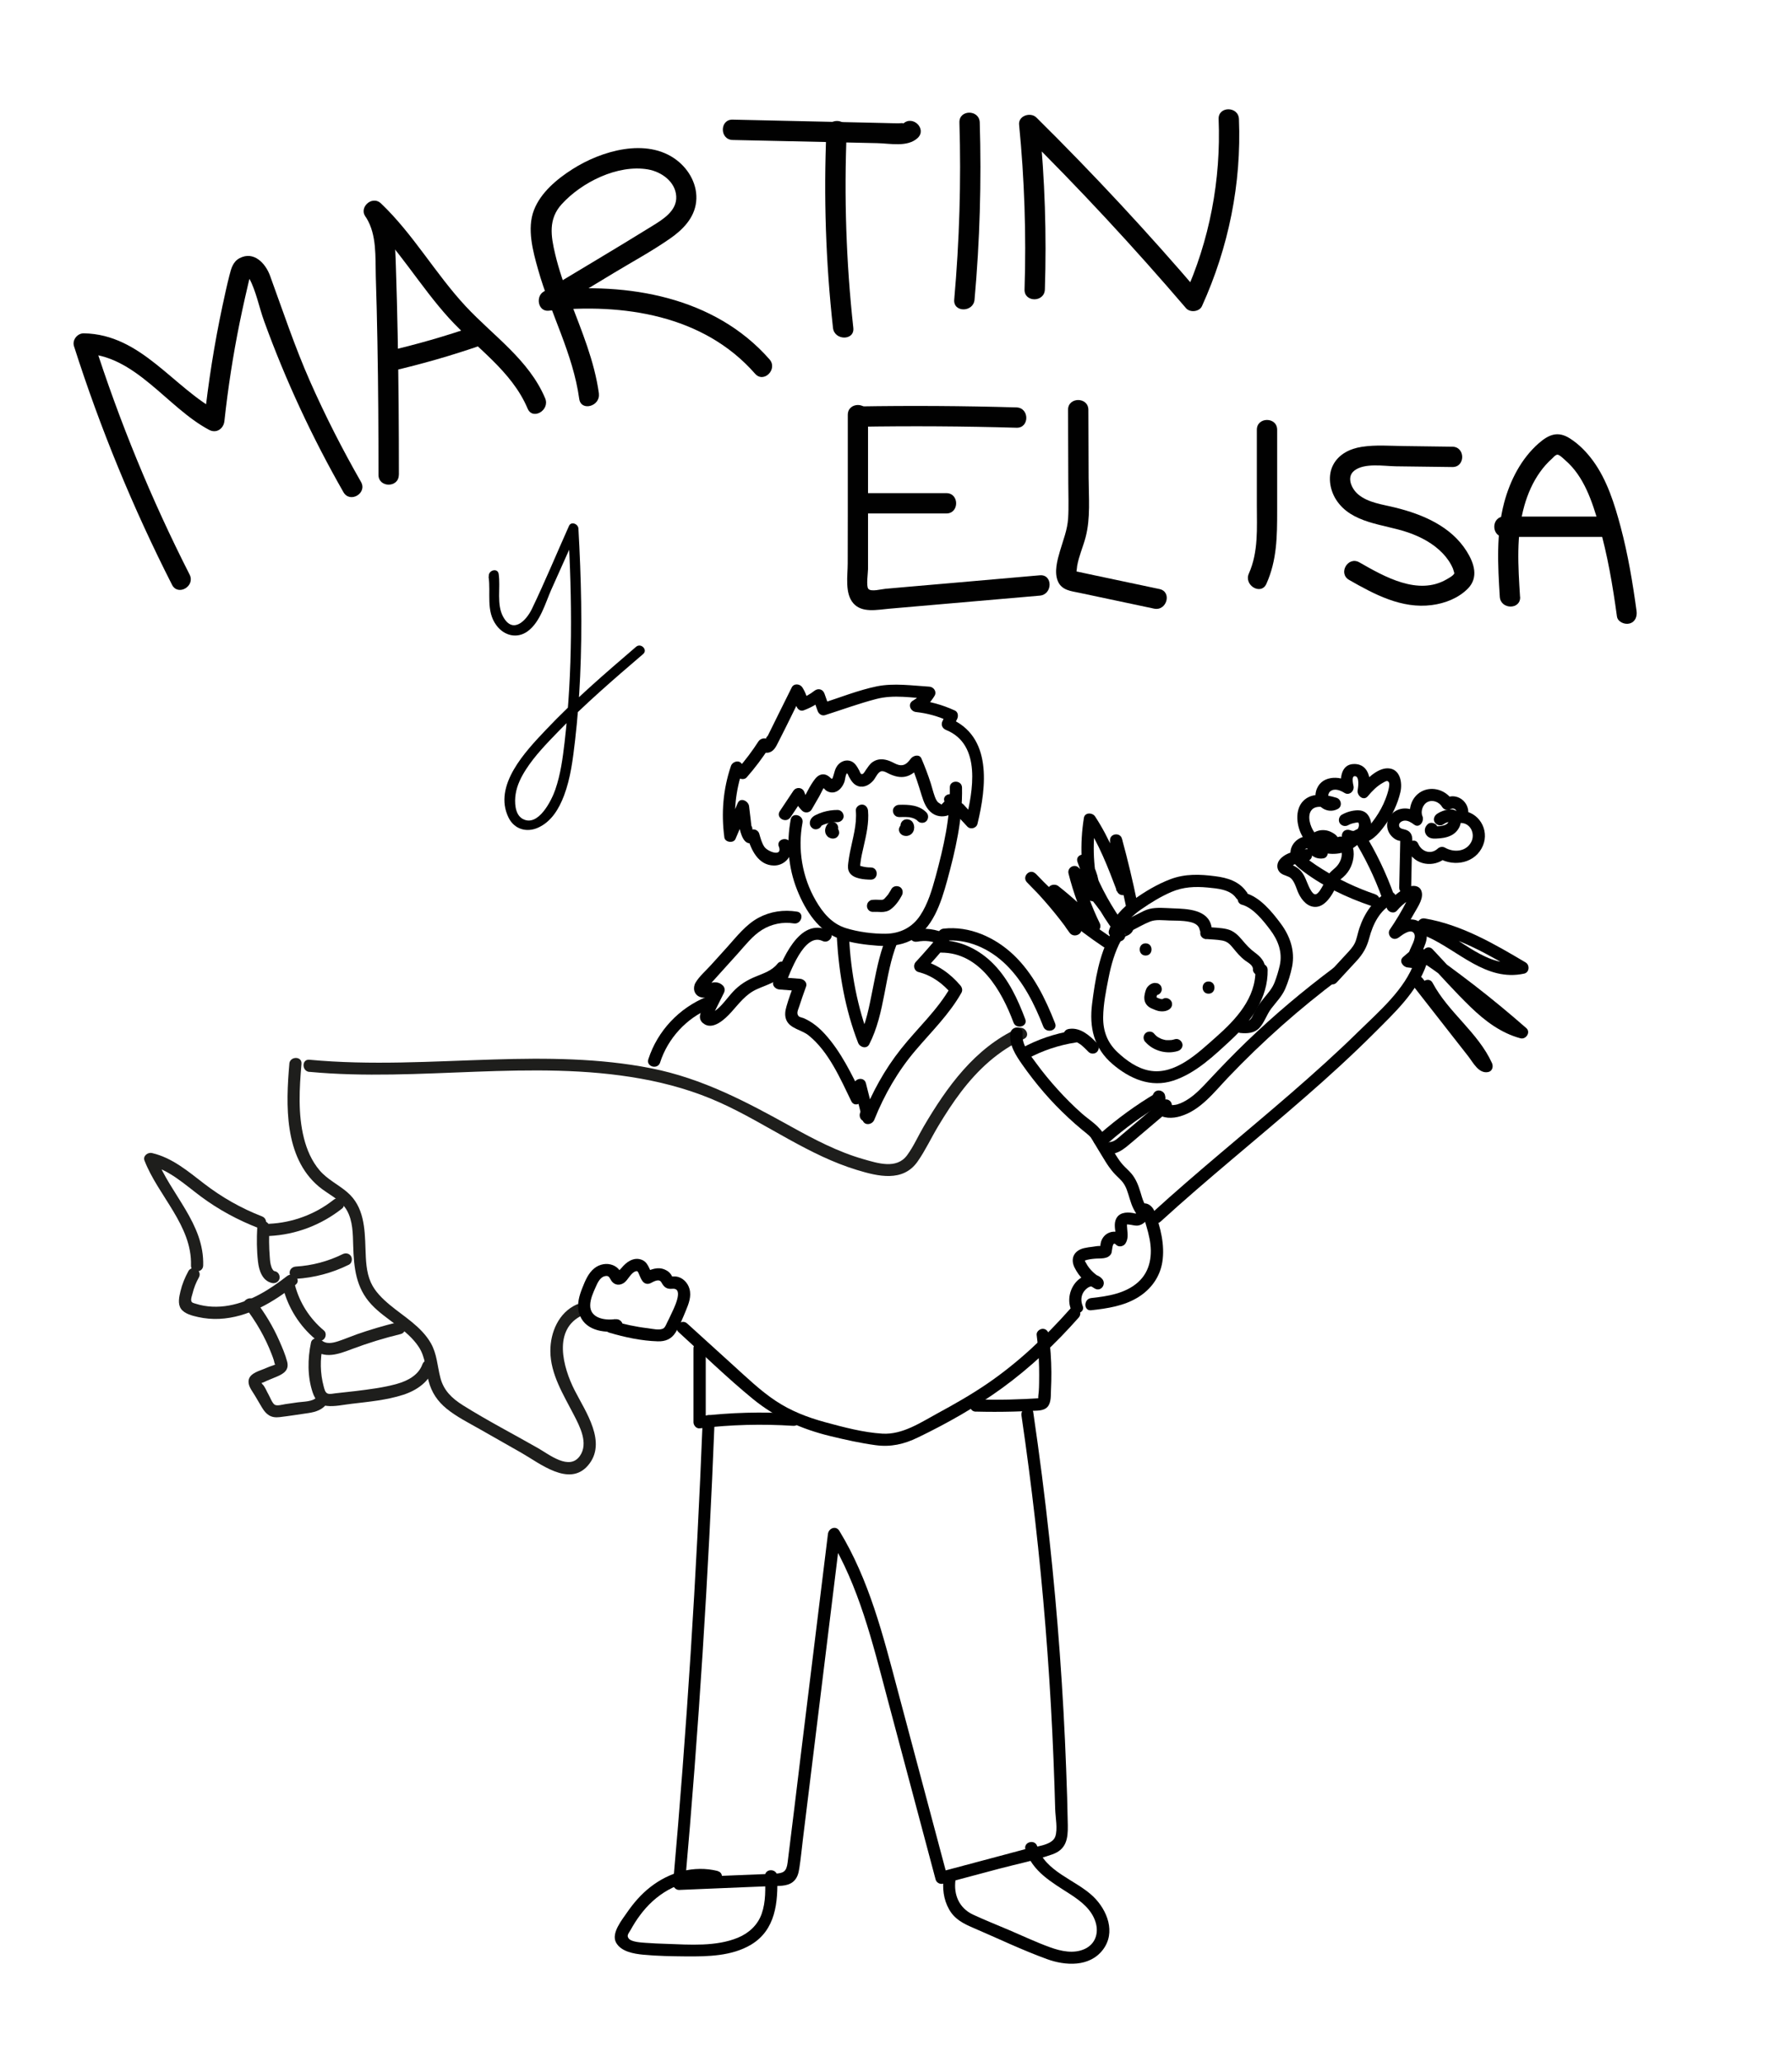 <?xml version="1.0" encoding="UTF-8"?>
<svg id="Capa_1" xmlns="http://www.w3.org/2000/svg" viewBox="0 0 220.4 253.66">
  <defs>
    <style>
      .cls-1 {
        fill: #010101;
      }

      .cls-2 {
        fill: #1e1e1c;
      }
    </style>
  </defs>
  <path class="cls-2" d="M35.59,130.77c-.44,5.05-.67,11.49,3.61,15.1,1.16.98,2.7,1.58,3.47,2.95.73,1.3.73,2.88.77,4.33.08,2.69.32,5.17,2.24,7.23,1.77,1.9,4.38,3.02,5.83,5.23.83,1.27.83,2.74,1.2,4.17s1.12,2.52,2.24,3.43c1.24,1,2.69,1.72,4.06,2.5,1.71.97,3.42,1.94,5.12,2.91,2.24,1.27,5.85,4.24,8.17,1.57,2.44-2.81-.29-6.63-1.62-9.25-1.43-2.8-2.76-7.54.98-9.25.88-.4.12-1.69-.76-1.3-2.19,1-3.22,3.41-3.21,5.72.01,2.85,1.61,5.36,2.87,7.81.75,1.45,1.85,3.53.76,5.08-1.29,1.84-3.75-.16-5.15-.96-3.07-1.75-6.24-3.39-9.24-5.27-1.35-.85-2.37-1.82-2.77-3.39-.38-1.46-.41-2.92-1.18-4.26-1.18-2.04-3.29-3.24-5.05-4.7-.92-.77-1.82-1.64-2.32-2.75-.58-1.29-.61-2.76-.66-4.15-.08-2.52-.18-5.19-2.25-6.95-1.11-.95-2.44-1.56-3.4-2.69s-1.56-2.52-1.92-3.95c-.75-2.97-.56-6.12-.3-9.14.08-.96-1.42-.96-1.5,0h0Z"/>
  <path class="cls-2" d="M38.06,131.78c13.55,1.27,27.31-1.59,40.78.84,3.33.6,6.62,1.54,9.71,2.94,2.91,1.31,5.64,2.95,8.43,4.49s5.46,2.89,8.41,3.79c2.59.79,5.67,1.54,7.47-1.04.96-1.37,1.68-2.93,2.54-4.36s1.78-2.86,2.8-4.2c2.08-2.73,4.59-5.07,7.74-6.51.88-.4.12-1.69-.76-1.3-5.27,2.4-8.73,7.22-11.58,12.08-.68,1.16-1.24,2.45-2.04,3.53-1.29,1.75-3.63.97-5.38.47-3.11-.89-5.99-2.4-8.81-3.96-5.57-3.09-10.97-5.96-17.29-7.21s-12.91-1.28-19.38-1.08c-7.55.23-15.11.74-22.65.03-.96-.09-.95,1.41,0,1.5h0Z"/>
  <path class="cls-1" d="M83.45,163.77c3.02,2.74,5.97,5.62,9.13,8.21,2.84,2.32,6.01,3.73,9.57,4.59,1.82.44,3.69.86,5.55,1.11s3.49-.12,5.18-.94c3.59-1.73,7.15-3.74,10.37-6.08,3.47-2.52,6.59-5.47,9.42-8.67.64-.72-.42-1.79-1.06-1.06-3.04,3.43-6.4,6.6-10.19,9.19-1.95,1.33-4,2.5-6.07,3.62s-4.33,2.67-6.83,2.52c-2.32-.14-4.77-.79-7.01-1.4s-4.24-1.39-6.11-2.63-3.56-2.87-5.25-4.4l-5.63-5.11c-.71-.65-1.78.41-1.06,1.06h0Z"/>
  <path class="cls-1" d="M75.67,162.18c-1.26.19-3.13-.1-3.08-1.74.02-.75.36-1.5.66-2.17.22-.5.52-1.2,1.1-1.36s.6.21.86.58c.39.54,1.02.59,1.55.22.49-.35.82-1.21,1.4-1.4.26-.09.29.04.4.27.14.31.24.62.44.9.24.35.64.47,1.03.27s1.04-.59,1.32-.08c.32.58.64.85,1.35.78,1.52-.13.09,2.6-.18,3.18-.14.31-.29.62-.45.93-.11.22-.24.59-.45.74-.45.31-1.43.06-1.93,0-1.48-.17-2.94-.49-4.37-.91-.93-.28-1.32,1.17-.4,1.45,1.92.57,3.97,1.01,5.98,1.07.94.03,1.69-.28,2.19-1.09s.88-1.76,1.25-2.65.72-1.78.46-2.71c-.21-.77-.87-1.44-1.68-1.52-.08,0-.63-.03-.65.04.02-.08.46.5.17-.09-.18-.37-.49-.64-.87-.8-.87-.38-1.73-.03-2.51.37l1.03.27c-.49-.69-.55-1.61-1.49-1.89s-1.79.35-2.36,1.05c-.07.08-.51.51-.51.58.47.28.61.28.44.02-.03-.09-.08-.17-.13-.25-.2-.32-.51-.55-.85-.69-.77-.31-1.66-.13-2.29.38-.76.61-1.13,1.54-1.48,2.42-.38.95-.68,1.99-.42,3.01.57,2.17,2.98,2.58,4.88,2.29.95-.14.55-1.59-.4-1.45h0Z"/>
  <path class="cls-1" d="M133.15,160.54c-.22-.57-.21-1.17.12-1.69.2-.31.85-.96,1.22-.55l.91-1.18c-.66-.39-1.24-.9-1.66-1.55-.1-.16-.18-.33-.29-.5-.03-.19-.06-.23-.08-.11-.04.07-.02.08.05.02.38-.14.8-.19,1.2-.23.71-.07,1.66.11,2.06-.64.12-.22.09-1.62.57-1.09.33.36.93.24,1.18-.15.42-.69.21-1.37.18-2.11,0-.09,0-.17,0-.26.03-.06.02-.05-.05.05.09-.03.18,0,.27,0,.37.03.71.16,1.09.13.62-.05,1.39-.7,1.3-1.4.04-.25-.17-.21-.64.13.05.15.09.29.14.44.09.29.19.58.27.88.15.51.29,1.03.39,1.55.39,1.96.13,4.01-1.44,5.39s-3.74,1.7-5.73,1.92c-.95.1-.96,1.61,0,1.5,1.98-.22,4.01-.52,5.74-1.58,1.6-.98,2.72-2.5,3.01-4.38.32-2.07-.23-4.25-.96-6.18-.28-.76-1.18-1.4-1.89-.69-.19.19-.4.6-.39.89,0,.18-.06.08.08.05-.15.02-.34-.04-.48-.07-.84-.14-1.8-.05-2.12.9-.12.36-.1.72-.06,1.09.04.31.16.73,0,1.01l1.18-.15c-.76-.83-2.12-.71-2.71.26-.15.24-.23.5-.26.77-.01.1-.06.31-.01.39-.01.12.02.1.09-.05.13-.12.12-.16-.03-.13-.19-.1-.77.04-.99.06-.36.04-.72.09-1.07.17-1.21.28-1.74,1.25-1.18,2.39s1.45,1.98,2.49,2.58c.76.44,1.46-.55.91-1.18-.87-.99-2.39-.52-3.17.33-.82.89-1.12,2.24-.68,3.38.35.89,1.8.5,1.45-.4h0Z"/>
  <path class="cls-1" d="M85.29,165.78v9.08c0,.37.35.8.76.75,3.82-.46,7.68-.56,11.52-.31.96.06.96-1.44,0-1.5-3.84-.25-7.69-.14-11.52.31l.75.75v-9.08c0-.97-1.51-.97-1.51,0h0Z"/>
  <path class="cls-1" d="M120,173.55c1.55.04,3.09.04,4.64,0,.74-.02,1.49-.05,2.23-.09.67-.04,1.5.04,1.98-.51.45-.52.38-1.4.41-2.04.04-.74.05-1.47.05-2.21-.01-1.53-.12-3.06-.31-4.58-.05-.4-.31-.75-.75-.75-.37,0-.8.35-.75.75.17,1.32.27,2.65.3,3.98.01.65.01,1.3,0,1.95,0,.34-.02.68-.04,1.02-.02.29-.09.62-.06.91-.01-.09.25-.09-.14-.06-.17.01-.34.02-.51.03-.31.02-.63.03-.94.05-.66.03-1.32.05-1.97.07-1.37.03-2.75.02-4.12-.01-.97-.02-.97,1.48,0,1.5h0Z"/>
  <path class="cls-1" d="M86.42,174.72c-.75,18.99-1.96,37.96-3.64,56.89-.03.39.37.77.75.75,2.63-.11,5.26-.22,7.88-.33l3.45-.14c.85-.04,1.92.06,2.64-.5.55-.43.71-1.04.81-1.7.19-1.21.3-2.43.45-3.65.3-2.46.6-4.93.91-7.39,1.23-10.02,2.46-20.04,3.69-30.06l-1.4.38c3.69,6.04,5.35,12.97,7.15,19.74,1.99,7.45,3.97,14.91,5.96,22.36.1.39.53.63.92.52,2.31-.62,4.62-1.23,6.94-1.85,2.15-.57,4.4-1.01,6.49-1.75,1.72-.6,1.94-1.91,1.91-3.57-.04-2.3-.11-4.6-.2-6.9-.35-9.45-1.04-18.88-2.06-28.29-.56-5.22-1.23-10.42-1.99-15.61-.14-.95-1.59-.55-1.45.4,1.27,8.64,2.26,17.32,2.96,26.02.35,4.34.63,8.69.84,13.05.1,2.14.19,4.27.26,6.41.03.99.06,1.97.09,2.96s.33,2.42.01,3.34c-.37,1.09-2.49,1.23-3.45,1.48-1.2.32-2.39.64-3.59.96-2.39.64-4.78,1.27-7.17,1.91l.92.52c-2.03-7.61-4.06-15.23-6.09-22.84-1.79-6.74-3.51-13.61-7.18-19.62-.42-.69-1.31-.32-1.4.38-1.11,9.03-2.22,18.07-3.33,27.1-.54,4.43-1.07,8.87-1.63,13.3-.14,1.13-.51,1.31-1.54,1.37-.49.03-.99.04-1.48.06l-3.45.14c-2.3.1-4.6.19-6.9.29l.75.75c1.68-18.93,2.89-37.9,3.64-56.89.04-.97-1.46-.96-1.5,0h0Z"/>
  <path class="cls-1" d="M88.27,230.03c-2.93-.73-5.94.14-8.29,1.98-1.13.88-2.07,1.97-2.88,3.15-.61.89-1.94,2.51-1.34,3.65s2.21,1.4,3.34,1.51c1.75.17,3.52.19,5.28.21,2.68.02,5.62-.03,7.99-1.44,3.04-1.82,3.33-5.22,3.22-8.43-.03-.96-1.53-.97-1.5,0,.05,1.54.11,3.15-.41,4.63-.49,1.39-1.57,2.38-2.92,2.94-2.68,1.11-5.91.86-8.74.76-.88-.03-1.76-.06-2.64-.13-.49-.04-1.73-.09-2.06-.54-.28-.37,0-.62.22-1.01.19-.34.39-.68.6-1.01.39-.6.82-1.18,1.3-1.72,2.11-2.36,5.23-3.88,8.42-3.09.94.23,1.34-1.21.4-1.45h0Z"/>
  <path class="cls-1" d="M116.08,230.72c-.2,1.39-.05,2.79.65,4.03s1.8,1.77,3.04,2.3c2.98,1.28,5.94,2.7,8.99,3.81,2.27.83,5.24,1,6.88-1.14s.53-4.89-1.16-6.53c-2.17-2.1-5.96-3.05-6.91-6.2-.28-.92-1.73-.53-1.45.4.82,2.71,3.28,4.05,5.5,5.49,1.31.85,2.63,1.86,3.12,3.42.43,1.37-.02,2.73-1.36,3.33s-2.88.27-4.23-.22c-1.69-.61-3.34-1.39-5-2.1-1.49-.64-3.01-1.23-4.48-1.92-1.69-.79-2.41-2.43-2.15-4.27.13-.94-1.31-1.35-1.45-.4h0Z"/>
  <path class="cls-1" d="M81.19,130.62c.95-2.96,3.26-5.48,6.15-6.64.38-.15.64-.5.52-.92-.1-.36-.54-.68-.92-.52-3.4,1.37-6.07,4.19-7.2,7.69-.3.92,1.15,1.32,1.45.4h0Z"/>
  <path class="cls-1" d="M98.02,112.08c-1.63-.26-3.26-.03-4.72.75-1.57.84-2.7,2.32-3.87,3.62-.66.73-1.32,1.47-1.99,2.2-.61.68-1.41,1.36-1.88,2.14-.39.65-.22,1.49.52,1.78.32.12.66.11.98.03.11-.03.84-.31.78-.37l-.12-.91c-.41.84-.83,1.67-1.24,2.51-.32.64-.69,1.4-.02,1.96,1.18.99,2.73-.52,3.48-1.35.99-1.1,1.8-2.23,3.19-2.84,1.26-.56,2.65-.92,3.55-2.05.59-.75-.46-1.82-1.06-1.06-.68.85-1.69,1.17-2.66,1.57-1.09.44-2.01,1.01-2.81,1.87-.75.81-1.39,1.8-2.31,2.43-.1.07-.22.12-.31.19-.15.13-.26-.14-.06.25s.2.01.31-.21c.07-.14.14-.28.21-.42.35-.7.69-1.39,1.04-2.09.15-.3.13-.66-.12-.91-.44-.44-1.02-.49-1.59-.28-.13.04-.57.17-.63.27-.17.03-.1.13.24.3l.17-.18c.15-.08.3-.33.41-.46,1.08-1.19,2.15-2.38,3.23-3.58.91-1.01,1.8-2.18,2.97-2.91s2.57-1.02,3.92-.8c.94.15,1.35-1.29.4-1.45h0Z"/>
  <path class="cls-1" d="M97.25,100.75c-.54,2.9-.31,5.9.78,8.64,1.02,2.57,2.69,5.21,5.44,6.11,1.41.46,2.99.66,4.47.77,1.39.1,2.81-.01,4.07-.64,2.7-1.33,3.74-4.67,4.48-7.36,1.02-3.73,1.91-7.55,1.83-11.44-.02-.96-1.52-.97-1.5,0,.07,3.71-.77,7.32-1.73,10.88-.46,1.67-.95,3.39-1.92,4.85s-2.45,2.22-4.26,2.24c-1.59.01-3.35-.22-4.87-.69-1.73-.54-2.84-1.88-3.72-3.41-1.66-2.87-2.23-6.3-1.62-9.55.18-.94-1.27-1.35-1.45-.4h0Z"/>
  <path class="cls-1" d="M97.23,100.47l1.66-2.49-1.37-.18c.23.73.59,1.33,1.13,1.87.34.34.94.27,1.18-.15l.93-1.61c.26-.45.49-1.11.89-1.43l-.53.22s.38.43.52.52c.24.15.51.23.79.21.72-.05,1.2-.68,1.43-1.31.09-.25.12-.91.33-1.08.02-.02-.14-.07.03.08.08.07.13.26.18.35.28.51.58,1.01,1.17,1.19.72.22,1.41-.19,1.86-.72.26-.31.55-1.06.99-1.12.34-.05.78.26,1.07.38,1.68.74,2.78.2,3.85-1.2h-1.3c.52,1.23.92,2.49,1.31,3.77.26.84.58,1.72,1.34,2.24,1.35.93,3.61-.05,2.92-1.87-.34-.89-1.79-.51-1.45.4l-.37.38-.42-.28c-.22-.22-.34-.54-.44-.83-.17-.48-.29-.98-.44-1.46-.33-1.05-.73-2.08-1.16-3.09-.25-.58-1-.38-1.3,0-.4.53-.78.95-1.48.79-.39-.09-.74-.34-1.11-.48-.72-.28-1.47-.34-2.13.13-.35.25-.57.62-.82.97-.15.22-.32.59-.57.49-.09-.04-.21-.37-.24-.43-.29-.52-.57-1.06-1.2-1.2s-1.27.2-1.6.77c-.18.3-.25.64-.35.97-.21.73-.18.49-.63.16-.56-.41-1.18-.24-1.6.27-.72.88-1.22,2.09-1.79,3.08l1.18-.15c-.36-.36-.59-.72-.75-1.21-.2-.63-1.01-.72-1.37-.18l-1.66,2.49c-.54.81.76,1.56,1.3.76h0Z"/>
  <path class="cls-1" d="M102.28,102.8c.97,0,.97-1.5,0-1.5s-.97,1.5,0,1.5h0Z"/>
  <path class="cls-1" d="M101.09,101.19v-.03c0,.07-.02.13-.03.2.01-.05,0-.04-.02.03-.02.06-.05.11-.1.16.08-.09-.13.08-.05.04.07-.04.14-.08.21-.11.04-.02.09-.04.13-.06.12-.06-.11.04-.02,0,.08-.03.16-.06.25-.09.33-.12.68-.2,1.03-.24l-.2.03c.24-.03.48-.05.72-.04.39,0,.77-.35.75-.75s-.33-.75-.75-.75c-.61,0-1.23.09-1.81.27-.31.1-.61.22-.89.36-.4.19-.71.53-.71,1,0,.39.34.77.75.75s.75-.33.75-.75h0Z"/>
  <path class="cls-1" d="M105.26,99.67c.15,1.74-.39,3.41-.72,5.1-.09.43-.15.87-.21,1.31s-.08.86.18,1.24c.49.73,1.8.82,2.59.83.97,0,.97-1.49,0-1.5-.38,0-.74-.04-1.1-.14-.09-.03-.19-.05-.28-.09-.07-.02-.05.03.06.14,0,0,.04-.38.04-.41.08-.7.24-1.39.4-2.08.33-1.44.67-2.91.54-4.4-.04-.4-.32-.75-.75-.75-.38,0-.79.34-.75.75h0Z"/>
  <path class="cls-1" d="M110.56,100.46c.27,0,.54-.02.81-.01.13,0,.25.01.38.02.04,0,.07,0,.11.01h-.09c.05-.02.14.01.2.02.11.02.21.05.31.08.04.01.13.07.17.06l-.09-.04s.06.03.08.04c.1.05.18.11.28.16.06.05.05.03-.04-.04.02.02.05.04.07.06.05.04.09.08.13.13.27.28.79.29,1.06,0s.29-.76,0-1.06c-.88-.92-2.18-.98-3.37-.94-.39.01-.77.34-.75.75s.33.76.75.75h0Z"/>
  <path class="cls-1" d="M112,102.01h0c-.05.03-.1.07-.15.11,0,0,0,0,.02,0l-.18.08s0,0,.01,0l-.2.03s.01,0,.02,0l-.2-.03s.01,0,.02,0l-.18-.08s.02.01.04.02l-.15-.12s.02.02.03.03l-.12-.15s.03.05.04.08l-.08-.18s.02.07.03.1l-.03-.2s0,.06,0,.1l.03-.2s-.01.05-.02.08l.08-.18s-.02.04-.03.06l.12-.15s-.03.03-.05.05l.15-.12s-.04.02-.06.03l.18-.08s-.04.01-.06.02l.2-.03s-.04,0-.06,0l.2.03s-.03,0-.05-.01l.18.08s-.02-.01-.03-.02c-.09-.05-.18-.08-.28-.09-.1-.02-.2-.02-.3.01-.1.02-.18.07-.26.13-.08.05-.15.12-.19.21l-.08.18c-.04.13-.04.27,0,.4l.08.18c.07.11.16.2.27.27,0,0,.01,0,.02.01,0,0,0,0,.01,0,.04.02.14.06.18.08.02,0,.03,0,.05.01.06.01.16.03.24.03,0,0,.02,0,.02,0,.07,0,.15-.01.22-.03.02,0,.03,0,.04-.01.06-.03.13-.05.19-.08,0,0,.02,0,.02-.01,0,0,.01,0,.02-.01.06-.04.11-.08.17-.13.01-.01.02-.02.04-.04.04-.05.09-.11.13-.17,0,0,0-.01.01-.02.02-.04.03-.08.05-.11.02-.04.04-.08.05-.12.01-.05.02-.1.02-.15,0-.05.02-.1.02-.16,0-.08-.02-.17-.03-.25,0-.02,0-.04-.01-.06-.02-.08-.06-.15-.09-.23,0-.02-.02-.04-.03-.05,0,0,0,0,0-.01-.03-.05-.08-.11-.12-.16,0,0-.01-.01-.02-.02-.04-.04-.11-.09-.16-.12,0,0,0,0-.01,0,0,0-.02,0-.02-.01-.17-.08-.15-.07-.3-.09-.13-.02-.09-.02-.22,0s-.17.02-.29.09c0,0,0,0,0,0-.03.02-.05.04-.08.06-.03.02-.06.04-.08.06-.07.07-.12.15-.16.24-.05.09-.07.19-.06.29,0,.1.02.2.06.29.03.09.08.17.16.24l.15.12c.12.07.24.1.38.1l.2-.03c.13-.04.24-.1.33-.19h0Z"/>
  <path class="cls-1" d="M101.71,101.4c-.07.12-.13.24-.18.38-.03.09-.04.21-.05.3,0,.1.01.2.03.29s.06.17.1.25c.04.06.11.15.14.19,0,.01.02.02.03.03.03.02.06.05.09.07s.06.05.09.07c0,0,.01,0,.02,0,0,0,0,0,.01,0l.18.08c.07.03.17.03.24.04.02,0,.03,0,.05,0,.1,0,.2-.02.29-.06.09-.03.17-.08.24-.16.07-.07.12-.15.16-.24.05-.09.07-.19.06-.29l-.03-.2c-.04-.13-.1-.24-.19-.33l-.15-.12c-.12-.07-.24-.1-.38-.1-.02,0-.03,0-.05,0l.2.03s-.02,0-.04,0l.18.08s-.03-.02-.05-.03l.15.12s-.03-.03-.04-.04l.12.15s-.03-.04-.04-.06l.08.18s-.02-.05-.02-.07l.03.2s0-.05,0-.07l-.03.2s.02-.08.03-.12l-.08.18c.03-.06.06-.11.09-.17.05-.09.08-.18.09-.28.02-.1.02-.2-.01-.3-.02-.1-.07-.18-.13-.26-.05-.08-.12-.15-.21-.19l-.18-.08c-.13-.04-.27-.04-.4,0l-.18.08c-.11.07-.2.16-.27.27h0Z"/>
  <path class="cls-1" d="M107.58,112.11c-.23.03.03,0,.09,0,.08,0,.16,0,.25,0,.15,0,.31.02.46.02.41,0,.83-.08,1.16-.33.59-.43,1.05-1.08,1.39-1.73.18-.35.1-.83-.27-1.03-.35-.18-.83-.1-1.03.27-.07.13-.14.26-.23.39-.04.06-.08.13-.12.19-.03.05-.08.15-.13.18.03-.02.09-.11.02-.03-.03.03-.05.07-.08.1-.05.06-.1.11-.15.17s-.1.11-.15.16c-.02.02-.05.05-.07.07-.01.01-.02.02-.04.03-.04.04-.02.02.06-.04-.02,0-.06.04-.08.05-.08.06,0,0,.05-.01-.06,0-.14.04-.2.06-.09.02.17-.01.04,0-.03,0-.06,0-.1,0-.07,0-.15,0-.22,0-.36-.02-.69-.03-1.05.02-.17.03-.36.2-.45.34-.09.16-.13.4-.08.58s.17.36.34.45c.19.1.37.11.58.08h0Z"/>
  <path class="cls-1" d="M101.93,114.4c-3.7-1.77-5.77,3.81-6.81,6.3-.2.49.3.92.72.95l2.58.2-.72-.95c-.34.93-.7,1.87-.97,2.83-.16.56-.25,1.11-.02,1.67.45,1.07,1.88,1.21,2.72,1.88,2.49,1.99,3.92,5.33,5.28,8.12.43.87,1.72.11,1.3-.76-1.27-2.59-2.56-5.3-4.52-7.47-.75-.83-1.63-1.56-2.67-2-.14-.06-.48-.11-.59-.23-.32-.35-.07-.78.06-1.18.27-.83.55-1.65.85-2.47.18-.49-.28-.91-.72-.95l-2.58-.2.72.95c.58-1.39,2.34-6.49,4.6-5.4.87.41,1.63-.88.76-1.3h0Z"/>
  <path class="cls-1" d="M112.8,115.78c1.01-.2,1.94-.07,2.87.37l-.15-1.18c-.93,1.12-1.89,2.22-2.88,3.29-.38.4-.23,1.11.33,1.25,1.67.43,2.99,1.41,4.09,2.71l-.12-.91c-1.63,2.88-4.08,5.07-6.12,7.64s-3.54,5.34-4.74,8.32h1.45c-.34-1.36-.69-2.73-1.03-4.09-.24-.94-1.68-.54-1.45.4.34,1.36.69,2.73,1.03,4.09.2.78,1.19.64,1.45,0,1.24-3.09,2.91-6,5.07-8.53,1.96-2.31,4.13-4.41,5.64-7.07.18-.31.1-.65-.12-.91-1.26-1.49-2.85-2.61-4.76-3.1l.33,1.25c.99-1.07,1.95-2.16,2.88-3.29.28-.34.32-.96-.15-1.18-1.32-.62-2.6-.8-4.03-.52-.95.18-.55,1.63.4,1.45h0Z"/>
  <path class="cls-1" d="M102.93,115.37c.26,4.37,1.02,8.75,2.61,12.84.21.55,1.05.81,1.37.18,1.98-3.87,1.84-8.44,3.43-12.45.36-.9-1.09-1.29-1.45-.4-.79,1.98-1.16,4.11-1.58,6.19s-.77,4.08-1.7,5.9l1.37.18c-1.54-3.97-2.31-8.2-2.55-12.44-.06-.96-1.56-.97-1.5,0h0Z"/>
  <path class="cls-1" d="M106.46,137.86c.97,0,.97-1.5,0-1.5s-.97,1.5,0,1.5h0Z"/>
  <path class="cls-1" d="M115.74,117.12c4.78-.02,7.45,4.68,8.91,8.59.33.9,1.79.51,1.45-.4-.91-2.42-2.02-4.83-3.84-6.72-1.7-1.77-4.04-2.98-6.53-2.98-.97,0-.97,1.5,0,1.5h0Z"/>
  <path class="cls-1" d="M124.26,127.04c-.16,1.44.66,2.69,1.45,3.82.84,1.2,1.74,2.36,2.7,3.47s1.94,2.12,3,3.1c.55.52,1.12,1.01,1.71,1.5.53.44,1.12.82,1.4,1.47.38.88,1.67.12,1.3-.76-.5-1.17-1.84-1.92-2.76-2.74-1.05-.93-2.04-1.92-2.98-2.96s-1.8-2.08-2.61-3.19-1.86-2.31-1.7-3.71c.11-.96-1.39-.95-1.5,0h0Z"/>
  <path class="cls-1" d="M134.19,139.87c.59.98,1.17,1.98,1.78,2.95.28.45.59.89.93,1.29s.72.71,1.06,1.09c.56.62.75,1.43.99,2.21.26.86.6,1.7,1.27,2.33.7.66,1.77-.4,1.06-1.06-.58-.55-.78-1.32-1-2.06-.26-.86-.56-1.67-1.15-2.36-.31-.36-.68-.67-1-1.02s-.6-.76-.86-1.18c-.61-.97-1.19-1.97-1.78-2.95-.5-.83-1.79-.07-1.3.76h0Z"/>
  <path class="cls-1" d="M136.36,140.46c2.05-1.8,4.27-3.4,6.62-4.79.83-.49.08-1.79-.76-1.3-2.46,1.45-4.78,3.14-6.93,5.02-.3.27-.27.79,0,1.06.3.3.76.27,1.06,0h0Z"/>
  <path class="cls-1" d="M136.59,141.89c.75-.07,1.34-.41,1.92-.87s1.19-1,1.78-1.5c1.21-1.03,2.42-2.06,3.63-3.08.31-.26.27-.79,0-1.06-.31-.31-.75-.26-1.06,0-1.11.94-2.22,1.88-3.33,2.82-.55.46-1.09.93-1.64,1.39-.36.31-.81.76-1.31.81-.4.04-.75.32-.75.75,0,.38.34.79.75.75h0Z"/>
  <path class="cls-1" d="M141.89,134.43c-.49.8-.33,1.77.36,2.41.78.72,1.97.68,2.92.4,2.49-.73,4.17-2.98,5.88-4.77,4.22-4.43,8.81-8.49,13.71-12.16.76-.57.02-1.87-.76-1.3-3.74,2.8-7.31,5.8-10.67,9.04-1.64,1.58-3.21,3.21-4.76,4.87-.72.77-1.46,1.56-2.35,2.16-.45.3-.93.56-1.45.71-.38.11-2.12.27-1.59-.6s-.8-1.58-1.3-.76h0Z"/>
  <path class="cls-1" d="M142.73,150.2c5.79-5.28,11.9-10.18,17.8-15.33,2.92-2.54,5.78-5.15,8.52-7.89,2.46-2.47,5.23-5.02,6.39-8.39.18-.51-.28-.89-.72-.95-.54-.07-1.08-.13-1.62-.2l.53,1.28c.35-.3.7-.6,1.04-.89.73-.63-.33-1.69-1.06-1.06-.35.3-.7.6-1.04.89-.55.47-.04,1.21.53,1.28.54.07,1.08.13,1.62.2l-.72-.95c-1.2,3.47-4.43,6.18-6.98,8.69s-5.43,5.09-8.24,7.53c-5.69,4.93-11.55,9.66-17.11,14.73-.71.65.35,1.71,1.06,1.06h0Z"/>
  <path class="cls-1" d="M174.78,117.41c.19-.66.56-1.25.67-1.93s-.04-1.43-.58-1.92c-1.22-1.11-2.76-.23-3.83.6l1.18.91c.59-.87,1.14-1.76,1.65-2.68.39-.71,1.11-1.69,1.02-2.54-.11-1.08-1.2-1.09-1.97-.69-.83.43-1.57,1.04-2.17,1.74l1.25.33c-.1-.35-.21-.7-.31-1.04-.14-.48-.67-.68-1.1-.45-1.7.9-2.8,2.58-3.4,4.38-.16.49-.26.99-.42,1.48-.17.53-.49.94-.86,1.35-.85.93-1.71,1.85-2.57,2.78-.65.71.4,1.77,1.06,1.06.81-.88,1.63-1.76,2.44-2.64s1.26-1.68,1.56-2.8c.46-1.75,1.29-3.43,2.95-4.31l-1.1-.45c.1.35.21.7.31,1.04.15.51.87.77,1.25.33s.83-.87,1.34-1.2c.12-.08.25-.15.37-.23.27-.15.4-.09.09-.35-.28-.24-.2-.2-.32.05-.08.18-.17.35-.26.53-.62,1.23-1.33,2.41-2.11,3.55-.21.31-.08.75.19.97.32.25.68.17.98-.06.35-.27,1.5-1.15,1.85-.41.28.59-.46,1.65-.62,2.21-.26.93,1.18,1.33,1.45.4h0Z"/>
  <path class="cls-1" d="M173.88,121.3l4.48,5.73,2.21,2.82c.61.78,1.3,2.2,2.48,1.95.51-.11.64-.69.45-1.1-1.73-3.79-5.36-6.21-7.3-9.86-.45-.85-1.75-.1-1.3.76,1.94,3.65,5.57,6.08,7.3,9.86l.45-1.1-.13.03h.4c-.15-.04-.31-.35-.4-.46l-.51-.65-1.01-1.29-2.02-2.58-4.04-5.16c-.25-.32-.8-.26-1.06,0-.32.31-.25.74,0,1.06h0Z"/>
  <path class="cls-1" d="M173.82,117.75c1.21.52,2.26,1.33,3.32,2.09s2.2,1.62,3.28,2.46c2.13,1.65,4.21,3.37,6.24,5.15l.73-1.25c-2.27-.61-4.1-2.1-5.74-3.73-1.88-1.86-3.64-3.84-5.45-5.76-.66-.71-1.72.36-1.06,1.06,1.9,2.03,3.75,4.13,5.75,6.06,1.75,1.69,3.72,3.18,6.1,3.82.69.19,1.31-.74.73-1.25-2.09-1.83-4.23-3.6-6.43-5.3-1.05-.81-2.12-1.61-3.19-2.4s-2.24-1.69-3.52-2.24c-.88-.38-1.64.91-.76,1.3h0Z"/>
  <path class="cls-1" d="M171.46,110.07c-.97-2.72-2.21-5.32-3.74-7.77-.32-.51-.97-.45-1.3,0-1.18,1.63-3.67,1.64-4.81-.03-.46-.67-.9-2.02-.26-2.72.61-.67,1.92-.23,2.63-.01l-.18-1.37c-.56.31-.54-.59-.21-.86.54-.45,1.26-.14,1.78.18.59.36,1.23-.24,1.1-.85-.04-.19-.27-1.16.11-1.21.69-.09.45,1.44.4,1.73-.11.65.72,1.37,1.25.73s1.14-1.26,1.87-1.66c.28-.15.58-.38.74,0,.07.17,0,.45-.02.63-.09.46-.24.92-.41,1.36-.31.82-.74,1.6-1.24,2.32-.46.65-1.13,1.62-2.01,1.66-.96.04-.97,1.54,0,1.5,1.42-.06,2.36-1.12,3.15-2.2.9-1.21,1.59-2.65,1.93-4.12.27-1.16-.03-2.9-1.56-2.92-1.33-.02-2.74,1.44-3.51,2.37l1.25.73c.24-1.41.1-3.61-1.84-3.63-1.69-.02-1.82,1.88-1.56,3.1l1.1-.85c-1.43-.89-3.74-.84-4.26,1.1-.43,1.57,1.24,2.96,2.69,2.17.58-.32.42-1.19-.18-1.37-1.31-.4-3.02-.7-4.09.4s-.82,3.11-.09,4.35c1.68,2.85,5.64,2.81,7.52.21h-1.3c1.46,2.34,2.66,4.81,3.59,7.41.32.9,1.77.51,1.45-.4h0Z"/>
  <path class="cls-1" d="M165.79,101.46c.11-.06.23-.12.35-.17l-.18.08c.29-.12.6-.2.91-.25l-.2.03c.18-.02.36-.04.53-.02l-.2-.03c.07.01.13.03.19.05l-.18-.08s.09.05.13.08l-.15-.12s.07.07.11.11l-.12-.15c.06.08.11.16.15.26l-.08-.18c.05.12.08.24.1.36l-.03-.2c.02.14.02.27,0,.41l.03-.2c-.02.14-.06.27-.11.4l.08-.18c-.05.12-.11.22-.19.33l.12-.15c-.07.09-.15.17-.24.24l.15-.12c-.1.08-.21.14-.33.19l.18-.08c-.12.05-.24.08-.37.1l.2-.03c-.14.02-.27.02-.41,0l.2.03c-.13-.02-.25-.05-.36-.1l.18.08s-.06-.03-.09-.04c-.35-.17-.83-.11-1.03.27-.18.34-.11.84.27,1.03.52.26,1.12.33,1.68.16s1.04-.54,1.3-1.05.35-1.12.18-1.68c-.09-.3-.25-.61-.48-.83-.29-.27-.67-.39-1.07-.39-.69.01-1.37.21-1.97.54-.34.19-.48.69-.27,1.03s.66.47,1.03.27h0Z"/>
  <path class="cls-1" d="M169.18,109.96c-2.31-.78-4.51-1.82-6.58-3.12-.5-.31-.99-.64-1.47-.99-.3-.21-.89-.57-.91-.99-.02-.37.42-.6.74-.57.48.05.8.48.99.88l.45-1.1c-.31.06-.06-.41.05-.48.28-.18.63,0,.85.19.34.3.57.64,1.08.66.31.01.43-.24.55.04.3.73-.12,1.67-.66,2.17-.35.33-.73.59-.99,1.02-.23.39-.36.84-.59,1.23-.16.28-.5.93-.83,1.04-.28.09-.5-.26-.63-.47-.37-.59-.54-1.28-.88-1.88-.38-.66-.88-1.04-1.59-1.3-.07-.02-.13-.04-.19-.06-.17-.1-.17.02,0,.38.07.02.53-.29.62-.33.45-.2.95-.33,1.43-.38.41-.05.75-.31.75-.75,0-.37-.35-.8-.75-.75-1.05.12-2.5.41-3.22,1.28-.33.4-.41.97-.12,1.41.31.47.8.5,1.26.73.66.34.87,1.39,1.16,2,.41.87,1.17,1.78,2.24,1.67s1.89-1.41,2.3-2.31c.11-.24.19-.51.33-.73.16-.25.4-.41.62-.6.42-.37.75-.81.97-1.32.4-.92.52-2.12-.08-2.99-.29-.42-.74-.7-1.25-.69-.12,0-.29.09-.4.07.14.02.15.11.03-.07-.14-.22-.44-.4-.67-.52-1.06-.58-2.51-.22-2.96.97-.47,1.28.66,2.46,1.95,2.23.51-.09.64-.7.45-1.1-.63-1.3-2.24-2.12-3.56-1.26-.59.39-.98,1.04-.96,1.76s.53,1.37,1.08,1.81c2.61,2.1,5.82,3.62,8.98,4.68.92.31,1.31-1.14.4-1.45h0Z"/>
  <path class="cls-1" d="M173.56,109.13l.07-3.31.04-1.77c0-.46.11-1.02-.09-1.45-.18-.4-.53-.56-.94-.65-.27-.06-.57-.15-.57-.5,0-.31.34-.51.62-.55.46-.06.88.22,1.23.48.67.51,1.29-.44,1.03-1.03s.04-1.48.65-1.76c.65-.3,1.42.03,1.77.62.2.35.68.47,1.03.27.4-.23.9.1.67.57-.26.52.06,1.1.65,1.13,1.17.05,1.73,1.35,1.24,2.32-.62,1.22-2.13,1.35-3.23.72-.3-.17-.66-.11-.91.12-.84.77-1.97.37-2.39-.6-.38-.88-1.68-.12-1.3.76.83,1.91,3.27,2.26,4.75.91l-.91.12c1.92,1.1,4.52.58,5.42-1.57.82-1.96-.53-4.19-2.68-4.28l.65,1.13c.89-1.77-.96-3.64-2.72-2.62l1.03.27c-.75-1.29-2.47-1.87-3.82-1.16s-1.8,2.45-1.19,3.81l1.03-1.03c-.91-.7-2.18-.97-3.18-.29-.93.63-1.2,1.86-.54,2.79.27.38.74.76,1.23.8.05,0,.09.01.14.02.16.04.12-.04-.12-.24,0,0-.01.52-.01.55l-.02.99-.1,4.41c-.02.97,1.48.97,1.5,0h0Z"/>
  <path class="cls-1" d="M175.51,101.42c-.17.2-.27.4-.27.67s.12.53.31.71c.3.28.69.32,1.08.3.64-.03,1.27-.1,1.85-.39.53-.26.96-.76,1.13-1.33.21-.7-.05-1.59-.8-1.82-.36-.11-.78-.04-1.14.07-.33.1-.65.24-.94.44-.32.22-.5.67-.27,1.03.21.32.68.51,1.03.27.1-.07.21-.13.32-.19.02-.01.04-.02.07-.03.07-.03.06-.03-.04.02,0-.02.17-.06.19-.07.11-.03.22-.06.34-.08.16-.03-.15,0,0,0,.03,0,.06,0,.1,0,.08,0,.06,0-.06,0-.11-.05-.13-.06-.07-.02-.09-.08-.12-.1-.08-.06.04.04.02.02-.06-.08.01.02.03.05.04.07-.05-.12-.06-.14-.04-.07,0,.03.01.05.02.08l-.02-.12s0,.06,0,.09c0,.03,0,.06,0,.08.02-.13.02-.15,0-.08-.01.04-.02.08-.03.12-.03.07-.02.05.03-.06-.01.03-.02.05-.04.08-.02.04-.05.08-.08.13-.03.05-.02.02.05-.07-.02.02-.04.04-.06.07-.04.04-.08.08-.12.12l-.03.03c-.06.05-.04.04.05-.04-.04,0-.11.07-.15.09s-.08.04-.12.06c-.07.03-.06.03.04-.02-.03.01-.06.02-.1.03-.11.04-.23.07-.34.09-.03,0-.07.01-.1.02-.07.01-.07.01,0,0,.07,0,.07,0,0,0-.03,0-.07,0-.1.01-.12.01-.24.02-.36.02-.11,0-.23,0-.34,0-.08,0-.06,0,.07,0-.08-.02-.06-.01.06.02.34.17.29.58.08.83.13-.16.22-.32.22-.53,0-.18-.08-.4-.22-.53-.27-.25-.8-.32-1.06,0h0Z"/>
  <path class="cls-1" d="M174.85,114.36c4.4.75,8.26,3.02,12.04,5.26l.18-1.37c-4.09.9-7.45-2.94-10.89-4.44-.88-.38-1.64.91-.76,1.3,3.94,1.72,7.34,5.62,12.04,4.59.65-.14.71-1.05.18-1.37-3.88-2.3-7.89-4.64-12.4-5.41-.94-.16-1.35,1.28-.4,1.45h0Z"/>
  <path class="cls-1" d="M126.36,130.17c1.86-1.01,3.87-1.68,5.96-2,.4-.06.62-.56.52-.92-.12-.43-.52-.59-.92-.52-2.21.34-4.35,1.08-6.32,2.16-.85.46-.09,1.76.76,1.3h0Z"/>
  <path class="cls-1" d="M116.04,115.67c2.89-.32,5.66.94,7.7,2.94,2.14,2.1,3.5,4.85,4.58,7.61.35.89,1.8.5,1.45-.4-1.2-3.06-2.69-6.12-5.11-8.42-2.28-2.16-5.42-3.59-8.61-3.23-.95.11-.96,1.61,0,1.5h0Z"/>
  <path class="cls-1" d="M131.56,128c.13-.02.26-.02.39-.01.03,0,.16.02.03,0-.13-.02-.02,0,0,0,.06.01.12.03.19.04s.12.04.18.06c.11.04,0,0-.04-.02.02.01.05.02.08.04.13.06.25.13.36.21.06.04.11.07.17.11.02.02.05.04.07.05.11.08-.1-.08-.03-.02.11.09.21.18.31.27.21.19.4.39.6.59.27.29.79.29,1.06,0s.29-.76,0-1.06c-.87-.91-2.01-1.94-3.37-1.77-.21.03-.38.07-.53.22-.13.13-.23.34-.22.53s.07.4.22.53c.14.13.34.24.53.22h0Z"/>
  <path class="cls-1" d="M136.6,114.83c-1.42,2.61-1.91,5.65-2.28,8.56s.2,5.47,2.53,7.45c2.12,1.8,4.69,2.92,7.45,2.02s5.03-3.08,7.09-4.99c2.46-2.28,4.58-5.15,4.52-8.64-.02-.96-1.52-.97-1.5,0,.06,3.49-2.41,6.12-4.87,8.29-2.18,1.92-5.02,4.71-8.2,4.1-1.48-.28-2.82-1.24-3.9-2.26-1.25-1.18-1.78-2.6-1.76-4.31.02-1.61.35-3.23.66-4.8s.75-3.2,1.55-4.66c.46-.85-.83-1.61-1.3-.76h0Z"/>
  <path class="cls-1" d="M142.15,120.85c-.23-.03-.5.06-.69.19-.2.14-.37.31-.47.53-.08.18-.14.36-.18.56s-.08.39-.07.59c.01.5.27.92.71,1.17.12.07.24.12.37.17.19.08.38.17.59.22.46.11.97.09,1.38-.17.16-.11.29-.26.34-.45.05-.18.03-.42-.08-.58-.21-.33-.67-.5-1.03-.27-.04.03-.09.05-.14.07l.18-.08c-.07.03-.14.04-.21.06l.2-.03c-.11.01-.21.01-.31,0l.2.03c-.17-.03-.32-.08-.48-.14l.18.08c-.19-.08-.38-.16-.55-.28l.15.12s-.07-.06-.11-.1l.12.15s-.06-.08-.08-.13l.08.18s-.02-.08-.03-.12l.03.2c-.01-.1,0-.19,0-.29l-.03.2c.03-.19.06-.38.13-.56l-.08.18c.03-.06.06-.12.1-.17l-.12.15s.07-.07.11-.11l-.15.12s.07-.04.11-.06l-.18.08s.07-.02.11-.03l-.2.03s.06,0,.09,0c.18.02.41-.1.53-.22.13-.13.23-.34.22-.53s-.07-.4-.22-.53l-.15-.12c-.12-.07-.24-.1-.38-.1h0Z"/>
  <path class="cls-1" d="M140.85,128.08c.96,1.12,2.63,1.58,4.04,1.13.37-.12.65-.53.52-.92-.12-.37-.52-.65-.92-.52-.14.04-.28.08-.42.1-.1.02.02,0,.06,0-.03,0-.07,0-.1,0-.07,0-.15,0-.22.01s-.15,0-.22,0c-.03,0-.06,0-.1,0-.02,0-.18-.02-.04,0,.12.02,0,0-.02,0-.04,0-.08-.01-.12-.02-.07-.02-.14-.03-.21-.05-.06-.02-.12-.04-.19-.06-.04-.01-.08-.03-.11-.04-.11-.04.05.02.04.02,0,0-.36-.19-.39-.2-.06-.04-.12-.08-.18-.12-.08-.05.11.09.04.03-.02-.02-.05-.04-.07-.06-.12-.1-.22-.21-.32-.33-.26-.3-.8-.28-1.06,0-.29.32-.27.74,0,1.06h0Z"/>
  <path class="cls-1" d="M140.9,117.48c.97,0,.97-1.5,0-1.5s-.97,1.5,0,1.5h0Z"/>
  <path class="cls-1" d="M148.64,122.17c.97,0,.97-1.5,0-1.5s-.97,1.5,0,1.5h0Z"/>
  <path class="cls-1" d="M138.4,114.78h0c0,.05.02.12.03.19,0-.03,0-.05,0-.08l-.03.2s.01-.05.02-.08l-.08.18s.04-.07.06-.11l-.12.15s.07-.08.11-.11l-.15.12c.09-.07.18-.11.28-.16l-.18.08c.16-.07.34-.13.49-.22.19-.12.38-.28.48-.49.09-.18.13-.38.08-.58-.02-.1-.07-.18-.13-.26-.05-.08-.12-.15-.21-.19-.17-.09-.38-.14-.58-.08-.18.06-.36.17-.45.34-.01.03-.03.06-.05.08l.12-.15s-.06.07-.1.1l.15-.12c-.1.07-.21.12-.32.17l.18-.08c-.13.05-.26.1-.38.16-.04.02-.07.04-.1.06-.08.06-.17.12-.24.19s-.13.15-.19.23c-.02.03-.04.06-.06.1-.03.07-.07.14-.09.22-.01.05-.02.1-.02.15s-.02.1-.02.15c0,.08.02.17.03.25.02.1.07.18.13.26.05.08.12.15.21.19.09.05.18.08.28.09.1.02.2.02.3-.01.18-.06.36-.17.45-.34l.08-.18c.04-.13.04-.27,0-.4h0Z"/>
  <path class="cls-1" d="M148.36,115.45c.66.06,1.35.06,2,.19s.95.5,1.34.97c.44.54.88,1.06,1.44,1.48.37.27.99.58.96,1.08-.03.4.37.75.75.75.43,0,.72-.34.75-.75.06-.9-.58-1.56-1.25-2.05-.62-.45-1.09-.97-1.58-1.56s-1.05-1.13-1.84-1.32-1.72-.2-2.56-.27c-.4-.03-.75.37-.75.75,0,.43.34.72.75.75h0Z"/>
  <path class="cls-1" d="M149,113.92c-.41-2.11-2.98-2.18-4.68-2.24-.96-.03-2.02-.16-2.96.07-.49.12-.95.38-1.4.61-.5.25-1,.5-1.5.75-.86.43-.1,1.73.76,1.3.74-.37,1.47-.81,2.24-1.11.71-.28,1.57-.15,2.32-.13.81.02,1.66,0,2.46.16.59.11,1.19.35,1.31.99.19.95,1.63.55,1.45-.4h0Z"/>
  <path class="cls-1" d="M152.75,111.23c1.38.38,2.63,1.97,3.46,3.07.98,1.29,1.55,2.77,1.19,4.39-.16.69-.37,1.4-.63,2.07-.29.76-.8,1.32-1.3,1.93-.47.57-.89,1.17-1.23,1.83-.17.33-.3.79-.65.95-.3.13-.72.05-1.04.03-.96-.09-.95,1.41,0,1.5.83.08,1.7.04,2.32-.6s.92-1.66,1.48-2.4c.61-.8,1.3-1.48,1.71-2.41.38-.87.67-1.83.86-2.76.37-1.92-.25-3.74-1.4-5.28-1.08-1.45-2.55-3.26-4.36-3.76-.93-.26-1.33,1.19-.4,1.45h0Z"/>
  <path class="cls-1" d="M153.31,109.65c-.9-1.29-2.33-1.73-3.83-1.92-1.89-.25-3.71-.32-5.52.36-1.61.61-3.16,1.53-4.55,2.54s-2.47,2.14-3.01,3.73c-.31.92,1.14,1.31,1.45.4.43-1.28,1.44-2.22,2.52-2.97,1.15-.8,2.39-1.56,3.68-2.12,1.47-.63,2.92-.7,4.5-.55,1.18.12,2.74.22,3.48,1.29.55.79,1.85.04,1.3-.76h0Z"/>
  <path class="cls-1" d="M139.87,110.98c-.54-2.64-1.17-5.27-1.88-7.87-.22-.81-1.48-.65-1.47.2.02,2.11.29,4.21.81,6.25l1.45-.4c-1.14-3.03-2.31-6.08-4.1-8.79-.32-.48-1.26-.51-1.37.18-.52,3.25-.38,6.54.45,9.73.22.84,1.43.63,1.47-.2.09-1.67-.37-3.31-1.34-4.69-.45-.65-1.67-.28-1.37.58.97,2.77,2.29,5.39,3.95,7.8.54.79,1.81.07,1.3-.76-1.45-2.31-3.16-4.43-5.1-6.33-.54-.53-1.44,0-1.25.73.6,2.38,1.45,4.68,2.52,6.88l1.18-.91c-1.59-1.54-3.19-3.06-4.94-4.43-.53-.42-1.52-.06-1.25.73.6,1.81,1.48,3.49,2.63,5.01.57.75,1.87.04,1.3-.76-1.66-2.32-3.49-4.5-5.5-6.52-.68-.69-1.72.36-1.06,1.06,2.83,2.99,5.98,5.65,9.4,7.94.8.54,1.55-.76.76-1.3-3.31-2.23-6.35-4.81-9.09-7.71l-1.06,1.06c1.92,1.93,3.68,4,5.26,6.21l1.3-.76c-1.08-1.41-1.92-2.96-2.48-4.65l-1.25.73c1.74,1.37,3.34,2.9,4.94,4.43.63.61,1.54-.16,1.18-.91-1.02-2.09-1.8-4.27-2.37-6.52l-1.25.73c1.86,1.82,3.49,3.83,4.87,6.03l1.3-.76c-1.59-2.31-2.87-4.8-3.8-7.44l-1.37.58c.83,1.18,1.21,2.49,1.13,3.93l1.47-.2c-.76-2.92-.93-5.95-.45-8.93l-1.37.18c1.73,2.61,2.85,5.52,3.95,8.43.33.89,1.69.55,1.45-.4-.49-1.92-.74-3.87-.76-5.85l-1.47.2c.71,2.6,1.34,5.22,1.88,7.87.19.94,1.64.55,1.45-.4h0Z"/>
  <path class="cls-1" d="M95.8,104.09c.47,1.32-1.4.62-1.8.01-.32-.48-.46-1.06-.62-1.6s-.84-.7-1.25-.33c.42,0,.52-.22.28-.66-.03-.24-.06-.48-.08-.72-.07-.56-.13-1.11-.2-1.67-.07-.63-1.07-1.15-1.4-.38-.52,1.22-1.03,2.44-1.55,3.65l1.37.18c-.37-2.71-.07-5.41.81-7.99l-1.37.18c.21.46.48.72.94.93.29.13.68.15.91-.12,1.01-1.15,1.93-2.37,2.76-3.66h-1.3c.2.47.65.7,1.15.63.71-.1.99-.74,1.28-1.31,1.01-1.97,1.97-3.96,2.95-5.95h-1.3c.27.42.46.83.52,1.33.06.44.44.91.95.72.87-.32,1.62-.75,2.35-1.32l-1.25-.33c.2.57.4,1.15.61,1.72.13.37.51.65.92.52,2.1-.67,4.19-1.44,6.32-1.99s4.37-.14,6.49-.01l-.65-1.13c-.35.59-.77,1-1.36,1.35-.69.41-.32,1.32.38,1.4,1.41.15,2.74.53,4.03,1.12l-.27-1.03c-.17.34-.33.68-.5,1.02-.23.47-.02.91.45,1.1,4.4,1.8,3.27,7.59,2.41,11.14l1.25-.33c-.51-.55-1.01-1.09-1.52-1.64-.66-.71-1.72.35-1.06,1.06.51.55,1.01,1.09,1.52,1.64.38.41,1.12.21,1.25-.33,1.1-4.53,1.86-10.81-3.45-12.98l.45,1.1c.17-.34.33-.68.5-1.02s.12-.85-.27-1.03c-1.54-.71-3.1-1.14-4.79-1.32l.38,1.4c.81-.48,1.41-1.08,1.9-1.89.31-.51-.1-1.1-.65-1.13-2.11-.13-4.35-.46-6.44-.04-2.28.47-4.55,1.38-6.76,2.09l.92.52c-.2-.57-.4-1.15-.61-1.72s-.8-.69-1.25-.33c-.52.41-1.07.71-1.69.94l.95.72c-.1-.78-.3-1.42-.73-2.09-.28-.44-1.03-.53-1.3,0-.56,1.13-1.12,2.27-1.69,3.4-.28.57-.56,1.13-.84,1.7-.14.28-.28.57-.42.85-.34.33-.28.55.16.68-.23-.55-1.02-.42-1.3,0-.76,1.18-1.6,2.3-2.53,3.36l.91-.12-.4-.39c-.29-.63-1.18-.38-1.37.18-.97,2.86-1.21,5.8-.81,8.79.08.61,1.13.75,1.37.18.52-1.22,1.03-2.44,1.55-3.65l-1.4-.38c.12,1,.27,6.12,2.56,4.1l-1.25-.33c.45,1.59,1.33,3.51,3.27,3.53,1.42.02,2.53-1.38,2.04-2.74-.32-.9-1.77-.51-1.45.4h0Z"/>
  <path class="cls-2" d="M33.11,151.96c3.29-.16,6.4-1.35,8.98-3.39.32-.25.26-.8,0-1.06-.31-.31-.74-.25-1.06,0-2.25,1.78-5.06,2.82-7.92,2.95-.96.05-.97,1.55,0,1.5h0Z"/>
  <path class="cls-2" d="M36.38,157.23c2.28-.14,4.49-.73,6.53-1.74.36-.18.46-.69.27-1.03-.22-.37-.66-.45-1.03-.27-1.8.89-3.77,1.41-5.78,1.53-.4.03-.75.33-.75.75,0,.39.34.78.75.75h0Z"/>
  <path class="cls-2" d="M24.99,155.61c.16-5.19-4.03-8.77-5.78-13.31l-.92.92c2.5.58,4.41,2.39,6.41,3.88,2.19,1.63,4.59,2.92,7.13,3.9.9.35,1.29-1.1.4-1.45-2.56-.99-4.95-2.35-7.12-4.02-1.98-1.52-3.92-3.19-6.42-3.77-.51-.12-1.14.36-.92.92,1.67,4.33,5.87,8,5.72,12.91-.03.97,1.47.96,1.5,0h0Z"/>
  <path class="cls-2" d="M23.16,156.3c-.42.77-.76,1.59-.96,2.44-.16.68-.37,1.55.06,2.17s1.38.85,2.09,1.01c.85.19,1.74.27,2.61.23,3.57-.17,6.65-2.06,9.4-4.2.76-.59-.31-1.65-1.06-1.06-2.12,1.65-4.47,3.14-7.15,3.62-1.35.24-2.76.2-4.07-.22-.27-.09-.51-.1-.56-.38-.05-.25.1-.64.16-.88.17-.7.43-1.35.78-1.98.47-.85-.83-1.6-1.3-.76h0Z"/>
  <path class="cls-2" d="M31.64,150.88c-.08,1.41-.07,2.83.09,4.23.12,1.07.52,2.36,1.72,2.63.39.09.81-.12.92-.52.1-.38-.13-.83-.52-.92-.05,0-.1-.02-.15-.04.07.03.06.02-.02-.02-.07-.05-.08-.05-.02-.01-.04-.03-.07-.07-.1-.1.08.09-.08-.13-.09-.16-.07-.13-.05-.09-.08-.18-.16-.47-.17-.73-.21-1.23-.1-1.23-.11-2.46-.04-3.68.02-.4-.36-.75-.75-.75-.43,0-.73.34-.75.75h0Z"/>
  <path class="cls-2" d="M48.85,162.58c-1.68.41-3.34.9-4.97,1.47-.76.27-1.5.59-2.26.84-.7.23-1.54.42-2.12-.16-.38-.38-1.13-.23-1.25.33-.42,1.99-.45,4.2.21,6.15.29.85.81,1.53,1.75,1.64s2.06-.15,3.04-.26c2.1-.25,4.3-.45,6.32-1.1,1.71-.55,3.21-1.6,3.83-3.35.33-.91-1.12-1.3-1.45-.4-.48,1.34-1.84,2.04-3.13,2.4-1.63.46-3.36.67-5.04.88-.84.1-1.67.19-2.51.28-.29.03-.67.13-.95.04-.34-.12-.41-.54-.5-.85-.45-1.64-.47-3.37-.12-5.03l-1.25.33c1.41,1.4,3.28.66,4.87.06,1.94-.73,3.93-1.34,5.95-1.83.94-.23.54-1.67-.4-1.45h0Z"/>
  <path class="cls-2" d="M38.96,171.75c-.41.6-1.7.57-2.32.66-.51.07-1.03.15-1.54.22-.34.05-1.02.26-1.32.07s-.59-.97-.76-1.26c-.21-.35-.45-1.01-.76-1.27l-.13-.21c-.19.17-.19.19,0,.07.22-.02.5-.19.69-.27.44-.18.88-.36,1.32-.55.84-.37,1.44-.82,1.17-1.83-.23-.87-.6-1.72-.96-2.54-.77-1.75-1.76-3.4-2.93-4.91-.58-.75-1.88,0-1.3.76,1.36,1.77,2.49,3.71,3.29,5.8.1.25.19.5.27.75.07.2.08.73.32.4-.12.17-.65.3-.85.38-.24.1-.49.2-.73.3-.81.32-2.03.66-1.83,1.79.1.53.48,1,.75,1.45.29.5.59.99.88,1.49.53.88,1.11,1.31,2.17,1.18,1.18-.14,2.37-.33,3.54-.5.93-.14,1.76-.41,2.32-1.22s-.75-1.55-1.3-.76h0Z"/>
  <path class="cls-2" d="M34.82,158.37c.63,2.43,2.03,4.66,3.96,6.27.31.26.76.3,1.06,0,.27-.27.31-.8,0-1.06-1.75-1.46-3-3.41-3.57-5.61-.24-.93-1.69-.54-1.45.4h0Z"/>
  <path class="cls-1" d="M23.32,70.64c-4.71-9.25-8.65-18.85-11.81-28.74l-1.21,1.58c6.33.11,10.24,6.63,15.42,9.37.9.48,1.78-.14,1.88-1.08.44-4.05,1.06-8.08,1.87-12.07.21-1.03.43-2.05.66-3.07.12-.55.25-1.1.38-1.65l.11-.47c.16-.53.17-.62.04-.28.84,1.57,1.21,3.56,1.82,5.24,2.64,7.28,5.92,14.32,9.76,21.04.8,1.4,2.96.14,2.16-1.26-2.3-4.02-4.4-8.14-6.27-12.37s-3.33-8.63-4.92-12.99c-.55-1.5-1.98-3.07-3.74-2.15-.82.43-1.04,1.28-1.25,2.11-.32,1.25-.59,2.51-.86,3.77-1,4.68-1.74,9.4-2.25,14.15l1.88-1.08c-5.74-3.04-9.59-9.58-16.68-9.71-.79-.01-1.45.81-1.21,1.58,3.22,10.09,7.26,19.9,12.06,29.34.73,1.43,2.89.17,2.16-1.26h0Z"/>
  <path class="cls-1" d="M49.06,58.39c0-5.75-.04-11.51-.15-17.26-.05-2.79-.13-5.59-.22-8.38-.08-2.49-.12-5.03-1.47-7.22-.84-1.37-3-.11-2.16,1.26,1.3,2.11,1.09,4.8,1.16,7.19.09,2.71.15,5.42.2,8.13.1,5.42.13,10.85.13,16.27,0,1.61,2.5,1.61,2.5,0h0Z"/>
  <path class="cls-1" d="M45.1,26.79c3.87,3.69,6.55,8.39,10.13,12.33,3.3,3.63,7.69,6.45,9.66,11.11.62,1.48,2.78.2,2.16-1.26-2-4.74-6.38-7.67-9.78-11.32-3.72-4-6.43-8.84-10.4-12.63-1.16-1.11-2.93.65-1.77,1.77h0Z"/>
  <path class="cls-1" d="M48.18,45.62c3.66-.85,7.27-1.88,10.83-3.11.64-.22,1.06-.86.87-1.54-.17-.62-.9-1.09-1.54-.87-3.55,1.23-7.16,2.27-10.83,3.11-1.57.36-.9,2.77.66,2.41h0Z"/>
  <path class="cls-1" d="M73.66,48.38c-.55-3.99-2.12-7.69-3.54-11.43-.71-1.87-1.38-3.76-1.84-5.71-.53-2.23-.86-4.29.79-6.12,2.46-2.71,6.89-4.93,10.63-4.29,1.65.29,3.37,1.5,3.47,3.31s-1.7,2.87-2.99,3.67c-4.42,2.74-8.9,5.38-13.34,8.06-.99.6-.66,2.46.63,2.33,9.13-.95,19.05.51,25.4,7.75,1.06,1.21,2.83-.56,1.77-1.77-6.76-7.7-17.43-9.5-27.17-8.48l.63,2.33c2.45-1.48,4.91-2.97,7.36-4.45,2.29-1.38,4.68-2.68,6.88-4.2,1.6-1.1,3.06-2.55,3.28-4.57s-.84-3.94-2.4-5.13c-3.69-2.81-9.3-1.13-12.83,1.13-1.9,1.21-3.89,2.87-4.72,5.02-.88,2.28-.13,5.05.51,7.31,1.51,5.37,4.29,10.32,5.06,15.9.22,1.59,2.63.91,2.41-.66h0Z"/>
  <path class="cls-1" d="M101.64,16.08c-.35,8.09-.08,16.18.81,24.23.17,1.58,2.68,1.6,2.5,0-.88-8.05-1.15-16.14-.81-24.23.07-1.61-2.43-1.61-2.5,0h0Z"/>
  <path class="cls-1" d="M90.11,17.21c3.98.09,7.95.17,11.93.26l5.85.13c1.57.03,3.71.53,4.97-.63,1.18-1.1-.59-2.86-1.77-1.77.12-.11-.43-.04-.6-.04-.51,0-1.01-.02-1.52-.03l-2.6-.06-5.42-.12-10.84-.24c-1.61-.04-1.61,2.46,0,2.5h0Z"/>
  <path class="cls-1" d="M118,15.06c.22,7.27,0,14.54-.64,21.78-.14,1.6,2.36,1.59,2.5,0,.65-7.24.86-14.51.64-21.78-.05-1.61-2.55-1.61-2.5,0h0Z"/>
  <path class="cls-1" d="M128.51,35.59c.22-6.76,0-13.52-.67-20.26l-2.13.88c7.02,6.94,13.74,14.18,20.16,21.68.49.57,1.64.45,1.96-.25,3.28-7.22,4.87-15.07,4.55-23-.06-1.6-2.56-1.61-2.5,0,.3,7.47-1.11,14.93-4.21,21.74l1.96-.25c-6.42-7.51-13.14-14.74-20.16-21.68-.71-.7-2.24-.24-2.13.88.66,6.73.89,13.49.67,20.26-.05,1.61,2.45,1.61,2.5,0h0Z"/>
  <path class="cls-1" d="M60.09,70.89c.3,2.03-.36,4.22.97,6,.93,1.26,2.53,1.68,3.84.72,1.55-1.13,2.17-3.46,2.91-5.13,1.07-2.4,2.15-4.8,3.22-7.19l-1.16-.32c.5,8.76.58,17.56-.43,26.28-.23,1.96-.49,3.94-1.14,5.82-.44,1.29-2.11,4.71-4.05,3.59-.95-.55-.98-2.1-.83-3.03.17-1.1.67-2.1,1.27-3.03,1.1-1.71,2.55-3.19,3.96-4.65,3.28-3.39,6.87-6.47,10.45-9.54.61-.52-.28-1.41-.88-.88-3.81,3.27-7.63,6.55-11.09,10.21-2.46,2.6-6.53,6.83-4.58,10.79.7,1.41,2.19,1.86,3.6,1.24,1.67-.74,2.6-2.33,3.22-3.96.82-2.17,1.09-4.5,1.36-6.79.3-2.61.5-5.22.62-7.84.28-6.07.13-12.14-.21-18.2-.03-.56-.89-.93-1.16-.32-1.52,3.39-2.95,6.85-4.56,10.2-.7,1.45-2.33,3.14-3.53.98-.85-1.53-.31-3.6-.56-5.28-.12-.79-1.32-.46-1.21.33h0Z"/>
  <path class="cls-1" d="M105.51,52.47c6.5-.11,13.01-.07,19.51.12,1.61.05,1.61-2.45,0-2.5-6.5-.19-13.01-.23-19.51-.12-1.61.03-1.61,2.53,0,2.5h0Z"/>
  <path class="cls-1" d="M104.27,51v12.19c-.01,2.03-.01,4.06-.01,6.09,0,1.49-.38,3.66.69,4.89s2.96.79,4.4.67c2.11-.18,4.22-.37,6.33-.55,4.07-.35,8.14-.71,12.21-1.06,1.59-.14,1.61-2.64,0-2.5-3.62.32-7.24.63-10.85.95-1.81.16-3.62.32-5.43.47-.9.08-1.81.16-2.71.24-.49.04-1.77.4-2.1.01-.29-.33-.04-2.01-.04-2.44v-2.71c0-1.81,0-3.61,0-5.42v-10.83c0-1.61-2.49-1.61-2.49,0h0Z"/>
  <path class="cls-1" d="M105.92,63.13h10.47c1.61,0,1.61-2.5,0-2.5h-10.47c-1.61,0-1.61,2.5,0,2.5h0Z"/>
  <path class="cls-1" d="M131.36,50.38l.03,9.02c0,1.44.07,2.89-.02,4.32s-.61,2.68-1,4.02c-.33,1.12-.74,2.59-.26,3.72s1.63,1.21,2.67,1.43c3.05.65,6.1,1.29,9.16,1.94,1.57.33,2.24-2.08.66-2.41-2.68-.57-5.36-1.14-8.04-1.7-.67-.14-1.34-.28-2.01-.43-.12-.02-.23-.05-.34-.08-.18-.06-.17-.03.04.11.14.53.21-.63.23-.74.21-1.21.73-2.35,1.04-3.53.62-2.36.38-4.91.37-7.32l-.03-8.34c0-1.61-2.51-1.61-2.5,0h0Z"/>
  <path class="cls-1" d="M154.58,52.84v9.23c0,2.85.21,5.77-.98,8.44-.65,1.46,1.51,2.73,2.16,1.26,1.3-2.91,1.32-5.84,1.32-8.97,0-3.32,0-6.64,0-9.96,0-1.61-2.5-1.61-2.5,0h0Z"/>
  <path class="cls-1" d="M178.62,54.92l-5.97-.08c-1.71-.02-3.47-.17-5.18.1-1.42.22-2.79.88-3.49,2.19s-.46,3.03.34,4.29c1.89,2.97,5.84,3,8.85,4.04,1.59.55,3.12,1.36,4.29,2.59.51.54.95,1.17,1.24,1.86.07.18.17.57.17.58-.13.3-.68.58-.95.74-3.52,2.04-7.65-.33-10.73-2.09-1.4-.8-2.66,1.36-1.26,2.16,3.11,1.78,6.48,3.58,10.18,3.09,1.62-.21,3.27-.85,4.44-2.04,1.33-1.37.75-3.12-.16-4.57-1.93-3.07-5.38-4.53-8.76-5.37-1.51-.38-3.34-.58-4.58-1.62-.8-.67-1.5-2.12-.49-2.92,1.25-.99,3.66-.56,5.1-.54l6.97.09c1.61.02,1.61-2.48,0-2.5h0Z"/>
  <path class="cls-1" d="M186.95,73.37c-.23-3.73-.5-7.59.54-11.23.42-1.46,1.03-2.85,1.91-4.09.43-.61.93-1.17,1.49-1.67.16-.15.41-.47.66-.48s.81.55.99.71c2.29,1.98,3.3,5.09,4.11,7.91,1.06,3.69,1.7,7.47,2.22,11.27.09.67.95,1.03,1.54.87.72-.19.96-.87.87-1.54-.47-3.47-1.05-6.93-1.95-10.32-.75-2.81-1.66-5.75-3.39-8.13-.79-1.08-1.73-2.05-2.86-2.77-1.48-.94-2.59-.48-3.83.6-2.15,1.88-3.52,4.56-4.25,7.29-1,3.78-.78,7.73-.54,11.58.1,1.6,2.6,1.61,2.5,0h0Z"/>
  <path class="cls-1" d="M184.99,66.01h12.12c1.61,0,1.61-2.5,0-2.5h-12.12c-1.61,0-1.61,2.5,0,2.5h0Z"/>
</svg>